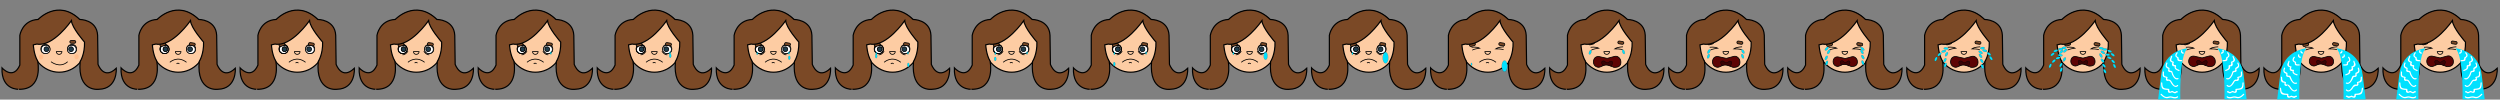 <svg xmlns="http://www.w3.org/2000/svg" xmlns:xlink="http://www.w3.org/1999/xlink" viewBox="0 0 6300 251"><rect x="0" y="0" width="6300" height="251" fill="#808080" stroke="none"/><defs><style>.cls-1,.cls-4{fill:none;}.cls-2,.cls-3{fill:#fdcca3;}.cls-10,.cls-11,.cls-12,.cls-13,.cls-14,.cls-2,.cls-3,.cls-4,.cls-5,.cls-6,.cls-8,.cls-9{stroke:#000;stroke-miterlimit:10;}.cls-12,.cls-2{stroke-width:3px;}.cls-10,.cls-13,.cls-3,.cls-4,.cls-5,.cls-6{stroke-width:2px;}.cls-5,.cls-8{fill:#213e4d;}.cls-16,.cls-6,.cls-9{fill:#fff;}.cls-10,.cls-12,.cls-7{fill:#7b4926;}.cls-11,.cls-15{fill:#00e1ff;}.cls-11{stroke-width:0.25px;}.cls-13{fill:#5e0404;}.cls-14{fill:#3a0304;}.cls-17{fill:#ffbe8d;}</style><symbol id="_01" data-name="01" viewBox="0 0 300 250"><g id="background"><rect class="cls-1" width="300" height="250"/></g><ellipse class="cls-2" cx="149.2" cy="104.46" rx="71.73" ry="77.54"/><circle class="cls-5" cx="114.5" cy="123.5" r="11.5"/><ellipse class="cls-6" cx="115" cy="124.5" rx="11" ry="10.5"/><circle class="cls-5" cx="117" cy="124" r="6"/><circle class="cls-5" cx="181.5" cy="123.5" r="11.5"/><ellipse class="cls-6" cx="181" cy="124.5" rx="11" ry="10.5"/><circle class="cls-5" cx="179" cy="124" r="6"/><path class="cls-3" d="M142,130h14a7,7,0,0,1-14,0Z"/><rect class="cls-10" x="176" y="102" width="15" height="7" rx="3.5" ry="3.5"/><rect class="cls-10" x="104" y="101" width="15" height="7" rx="3.5" ry="3.5"/><path class="cls-4" d="M128.5,155.5s22,18,42,0"/><ellipse class="cls-17" cx="103.5" cy="143.5" rx="5.5" ry="6.5"/><ellipse class="cls-17" cx="193" cy="143" rx="5.5" ry="6.5"/><g id="hår"><path class="cls-12" d="M5,171s28,32,45-7V89s6-38,46-40c0,0,50-53,105,0,0,0,43,0,45,40l1,73s14,41,46,10c0,0,4,52-44,53,0,0-54,8-47-70,0,0,12-18,11-49,0,0-32-36-33-54,0,0-46,67-87,59l-9,2s1,24,11,41c0,0,15,72-47,71C48,225,3,228,5,171Z"/></g></symbol><symbol id="_21" data-name="21" viewBox="0 0 300 250.5"><g id="background_copy_20" data-name="background copy 20"><rect class="cls-1" width="300" height="250"/></g><ellipse class="cls-2" cx="149.2" cy="104.46" rx="71.73" ry="77.54"/><path class="cls-3" d="M142,130h14a7,7,0,0,1-14,0Z"/><g id="øje2_copy_19" data-name="øje2 copy 19"><path class="cls-4" d="M190.06,118.12s-14.13-.05-20.89,5c0,0,19-.1,19.71,2.82"/><path class="cls-4" d="M108.37,119.2s13.43-1.93,20.46,2.2c0,0-18.09,2.43-18.41,5.42"/></g><path class="cls-10" d="M187.93,111.56l-7.91-1.2a3.51,3.51,0,0,1-2.93-4h0a3.5,3.5,0,0,1,4-2.93l7.91,1.2a3.51,3.51,0,0,1,2.93,4h0A3.5,3.5,0,0,1,187.93,111.56Z"/><path class="cls-10" d="M115.28,110.83l-7.72,2.09a3.51,3.51,0,0,1-4.3-2.46h0a3.51,3.51,0,0,1,2.46-4.29l7.72-2.09a3.51,3.51,0,0,1,4.3,2.46h0A3.51,3.51,0,0,1,115.28,110.83Z"/><path class="cls-13" d="M115.5,154.09s0-13.58,13.57-12.61l17.46,3.88s2.91,1,4.85,0l14.54-3.88s5.82-1.94,9.7,1c0,0,6.78,3.88,6.78,11.64,0,0,1.94,12.6-11.63,13.57,0,0-5.82,1-7.76-1l-10.66-3.88a20.49,20.49,0,0,0-11.64,0s-10.67,5.82-13.57,4.85C127.14,167.66,115.5,166.69,115.5,154.09Z"/><path class="cls-14" d="M138.55,164s-5.5-8.53-1.51-11.29c0,0,4.92-1.76,6.74,1.22,0,0,4.63,6,10.66.4,0,0,3-2.79,4.92-1.75,0,0,6.75,1.22-.48,12.6C158.88,165.14,147.46,159,138.55,164Z"/><g id="hår_copy_20" data-name="hår copy 20"><path class="cls-12" d="M5,171s28,32,45-7V89s6-38,46-40c0,0,50-53,105,0,0,0,43,0,45,40l1,73s14,41,46,10c0,0,4,52-44,53,0,0-54,8-47-70,0,0,12-18,11-49,0,0-32-36-33-54,0,0-46,67-87,59l-9,2s1,24,11,41c0,0,15,72-47,71C48,225,3,228,5,171Z"/></g><path class="cls-15" d="M187.5,121.63s58.65,4.16,66.33,66.52l7.67,62.35H205.59S208.88,141.12,187.5,121.63Z"/><path class="cls-16" d="M202.19,129a1.5,1.5,0,0,0,0-3,1.5,1.5,0,0,0,0,3Z"/><path class="cls-16" d="M200.51,128.05a4.61,4.61,0,0,1,.29,2.76c-.35.81-1,.46-1.74.6-1.7.34-2,2.07-1.6,3.49a1.51,1.51,0,0,0,2.9-.8c-.06-.57-.24-.48-.55.27a1.89,1.89,0,0,0,.53,0,2.74,2.74,0,0,0,1.09-.24,3.92,3.92,0,0,0,1.79-1.53c1-1.66.68-3.59.18-5.36a1.5,1.5,0,0,0-2.89.79Z"/><path class="cls-16" d="M212.32,133.74c1.84,2.45,4.6,6.16,1.35,8.78-1.07.86-2.55,1.08-3.41,2.26-1,1.35-.46,2-.54,3.45-.2,3.56-5,3-7.52,3.24-1.91.16-1.93,3.16,0,3,2.94-.25,7.62.27,9.92-2s-.17-4.68,1.91-6.74,3.8-2.1,4.13-5.36-1.45-5.74-3.25-8.13c-1.15-1.53-3.76,0-2.59,1.51Z"/><path class="cls-16" d="M226,142.78a22.64,22.64,0,0,0,1.47,3.94c1.92,5.47.5,7.11-4.6,8.63a1.52,1.52,0,0,0-.9,2.2q1.62,1.84-.23,4,.22,3.6-2,2.34c-.42.12-1-.08-1.49.05a2.88,2.88,0,0,0-2.05,1.64c-.38,1-.06,3.5-.24,4.47-.73,4-4.52,4.59-7.79,6.28-1.71.88-.2,3.47,1.52,2.59,3.12-1.61,7-2.62,9-5.74a6.88,6.88,0,0,0,1.2-4.24c-.18-2-1.05-1.37.57-1.68,2.37-.45,3.93.2,5.37-2.52,1.55-2.94.11-6-1.33-8.66l-.89,2.2c3.24-1,7-2.31,8.17-5.91,1.22-3.91-2.33-6.77-3-10.35-.32-1.9-3.22-1.09-2.89.8Z"/><path class="cls-16" d="M238.2,159.78l1.12,2.86q1.71,3.15-1.26,5c-2.39,2.77-1.61,1-3.16,2.4-.93.81-1.47.7-2,2-.42,1.07.14,1.95,0,3-.31,3.2-1.51,3.05-4.06,3.51s-3.16,1.64-3.84,3.93c-1.5,5-5.9,16.92-13.08,14.25-1.81-.67-2.6,2.23-.8,2.89,5.68,2.11,9.67-2.2,12.48-6.62a43.43,43.43,0,0,0,2.56-4.5c.7-1.48.91-4,1.73-5.22,1.73-2.63,3.56-1.1,6.08-2.2a3.78,3.78,0,0,0,2.46-3.23c.15-1.16-.85-2.6-.64-3.61.33-1.53,1.72-1.43,2.67-2,5.5-3.44,4.63-8.43,2.27-13.94-.76-1.77-3.35-.24-2.59,1.51Z"/><path class="cls-16" d="M246.91,181.55c-.39,3.69,1.66,8.8-2.84,10.72-1.87.8-3.77.72-5.58,1.83a1.54,1.54,0,0,0-.54,2.05q2.1,2.11-.24,3.42c-.51,1.21-1.29,1.55-2.36,1-.63.11-1.36,0-2,.12a8.52,8.52,0,0,0-4.36,3.14c-3.19,3.85-8.33,17.31-15.35,10.66-1.4-1.33-3.53.79-2.12,2.12,7,6.68,14.26-1.68,17.72-7.6.78-1.34,1.69-3.34,2.9-4.23,1.48-1.1,3.42-.69,5-.81,1.34-.11,2.2,0,3.31-.88,2.68-2.23,1.41-5.87.14-8.46l-.54,2.05c3-1.83,6.88-1,9-4.3s.59-7.4.95-10.84c.2-1.92-2.8-1.91-3,0Z"/><path class="cls-16" d="M251,209.11c-.37,4.56,0,11.37-5.34,13.14-3.41,1.13-7.76,1.2-11.3,1.74-1.06.16-1.23,1.42-.89,2.2q-.28,6.24-3.77,4.2a6.31,6.31,0,0,1-1.87-.79c-.49-.15-.78-.46-1.3-.5-1.58-.14-3.15,1.28-4.44,1.88-2.14,1-3,1.27-5,.06-.52-.32-.72-.87-1.27-1.09a2.81,2.81,0,0,0-3.27.27,1.5,1.5,0,0,0,1.51,2.59c.43-.26,2.63,1.82,3.2,2a6.23,6.23,0,0,0,3.18.1c1.71-.35,2.93-1.76,4.54-2.19,2.08-.54,3.76.79,5.82,1.15,6.28,1.11,7.26-4.49,5.24-9.21l-.9,2.2c4.48-.68,12.28-.27,15.63-3.83,3.08-3.28,2.87-9.76,3.21-13.94.16-1.92-2.84-1.91-3,0Z"/><path class="cls-16" d="M252.84,236.69c-2.48,2.45-5,5-8.2,6.56-4.33,2.07-7.36.49-11.65-.23-6.79-1.14-13.32,4.48-19.66-.16-1.56-1.14-3.06,1.46-1.52,2.59a13.06,13.06,0,0,0,9.75,2.25c2-.25,4-.91,6-1.35,3.41-.76,5.72.07,9.08.78,7.53,1.61,13.35-3.37,18.36-8.32,1.38-1.36-.74-3.48-2.12-2.12Z"/><path class="cls-15" d="M112.5,121.63s-58.65,4.16-66.33,66.52L38.5,250.5H94.41S91.12,141.12,112.5,121.63Z"/><path class="cls-16" d="M96.6,127.26c-.49,1.75-.87,3.72.18,5.36a4,4,0,0,0,1.61,1.45,3,3,0,0,0,1.09.3,2.12,2.12,0,0,0,.71,0c-.31-.75-.49-.84-.55-.27a1.51,1.51,0,0,0,2.9.8c.37-1.42.09-3.14-1.6-3.49-.74-.15-1.36.24-1.74-.6s.07-2,.29-2.76a1.5,1.5,0,0,0-2.89-.79Z"/><path class="cls-16" d="M85.09,132.23c-1.8,2.39-3.57,5-3.25,8.13S84,143.89,86,145.72s-.22,4.63,1.91,6.74c2.29,2.26,7,1.76,9.92,2,1.93.16,1.91-2.84,0-3-2.78-.24-6.87.1-7.52-3.24-.27-1.36.46-2.11-.54-3.45-.89-1.19-2.32-1.37-3.41-2.26-3.21-2.62-.49-6.33,1.35-8.78,1.17-1.54-1.44-3-2.59-1.51Z"/><path class="cls-16" d="M71.12,142c-.62,3.6-4.16,6.43-3,10.35,1.11,3.59,5,4.95,8.17,5.91l-.89-2.2c-1.32,2.45-2.77,5.33-1.6,8.13,1.3,3.09,3.08,2.57,5.64,3.05,1.6.3.76-.43.57,1.68a6.5,6.5,0,0,0,.9,3.68c1.91,3.53,6,4.58,9.32,6.3,1.72.88,3.24-1.71,1.52-2.59-2.22-1.14-5.75-2-7.37-4-3.42-4.23.37-3.92-.66-6.78a2.89,2.89,0,0,0-1.85-1.62c-.54-.17-1.19.06-1.69-.07l-1,.32q-3.45-3.53-1.17-6.62a1.52,1.52,0,0,0-.9-2.2c-5.1-1.52-6.52-3.16-4.6-8.63A22.64,22.64,0,0,0,74,142.78c.32-1.89-2.57-2.7-2.89-.8Z"/><path class="cls-16" d="M59.21,158.27c-2.48,5.79-3.06,10.18,2.27,13.94,1.23.87,2.1-.64,2.67,2,.21,1-.79,2.45-.64,3.61A3.79,3.79,0,0,0,66,181.07c2.45,1,4.41-.35,6.08,2.2.81,1.25,1,3.74,1.73,5.22a42.41,42.41,0,0,0,2.56,4.5c2.81,4.41,6.78,8.74,12.48,6.62,1.79-.66,1-3.56-.8-2.89-6.76,2.51-11.46-8.5-12.9-13.41-.76-2.62-1-4.23-4-4.77-2.1-.37-3.93-.29-4.21-3-.11-1.1.64-2.15.27-3.33s-1.1-1.45-2.06-2.21c-.39-.31-1-.13-1.4-.37-4.78-3-3.64-5.83-1.9-9.88.76-1.75-1.83-3.28-2.59-1.51Z"/><path class="cls-16" d="M50.09,181.55c.36,3.45-1.06,7.69.95,10.84s6,2.47,9,4.3l-.54-2.05c-1.26,2.59-2.55,6.23.14,8.46,1.11.93,1.84.66,3.11.9,2.6.51.69-2.6,5.18.79,1.26,1,2.13,2.91,2.9,4.23,3.46,5.92,10.67,14.28,17.72,7.6,1.4-1.33-.72-3.45-2.12-2.12-7,6.64-12.13-6.84-15.35-10.66a8.68,8.68,0,0,0-4.16-3.11c-2.74-.75-7.35.58-4.83-4.58a1.54,1.54,0,0,0-.54-2.05c-1.82-1.12-3.72-1-5.58-1.83-4.4-2-2.45-7-2.84-10.72-.2-1.91-3.2-1.93-3,0Z"/><path class="cls-16" d="M46,209.11c.34,4.2.13,10.66,3.21,13.94,3.37,3.58,11.13,3.14,15.63,3.83l-.9-2.2c-2,4.72-1,10.32,5.24,9.21,1.65-.29,3.31-1.39,4.89-1.27,1.92.15,3.37,1.87,5.28,2.28a6.62,6.62,0,0,0,3.19,0c.55-.17,3.08-2.27,3.38-2.1a1.5,1.5,0,0,0,1.51-2.59,2.87,2.87,0,0,0-3.09-.35c-3.13,1.09-2,3.2-6.43,1.11-1.33-.62-2.68-1.9-4.24-1.86a7.1,7.1,0,0,0-1,.18l-1.08.6q-4.49,3.16-5.1-3.71c.34-.78.17-2-.89-2.2-3.58-.55-7.88-.61-11.3-1.74-5.3-1.77-5-8.62-5.34-13.14-.16-1.91-3.16-1.93-3,0Z"/><path class="cls-16" d="M45,238.81c5,4.95,10.83,9.94,18.36,8.32,3-.63,5.33-1.59,8.43-.94,2.15.45,4.22,1.18,6.41,1.48a13.08,13.08,0,0,0,10-2.22c1.54-1.13,0-3.73-1.52-2.59-6.34,4.64-12.88-1-19.66.16-4.25.74-7.37,2.25-11.65.23-3.19-1.5-5.73-4.12-8.2-6.56-1.37-1.36-3.5.76-2.12,2.12Z"/></symbol><symbol id="_02" data-name="02" viewBox="0 0 300 250"><g id="background_copy" data-name="background copy"><rect class="cls-1" width="300" height="250"/></g><g id="ansigt_copy" data-name="ansigt copy"><ellipse class="cls-2" cx="149.2" cy="104.46" rx="71.73" ry="77.54"/><path class="cls-3" d="M142,130h14a7,7,0,0,1-14,0Z"/><path class="cls-4" d="M128,157s19-18,42,0"/><g id="øje2"><circle class="cls-5" cx="181.5" cy="123.5" r="11.5"/><ellipse class="cls-6" cx="181" cy="124.5" rx="11" ry="10.5"/><circle class="cls-5" cx="179" cy="124" r="6"/></g><g id="øje1"><circle class="cls-7" cx="114.5" cy="123.5" r="11.5"/><ellipse class="cls-7" cx="115" cy="124.5" rx="11" ry="10.5"/><circle class="cls-7" cx="117" cy="124" r="6"/><circle class="cls-8" cx="114.5" cy="123.5" r="11.5"/><ellipse class="cls-9" cx="115" cy="124.5" rx="11" ry="10.5"/><circle class="cls-8" cx="117" cy="124" r="6"/><circle class="cls-4" cx="114.5" cy="123.5" r="11.5"/><ellipse class="cls-4" cx="115" cy="124.5" rx="11" ry="10.5"/><circle class="cls-4" cx="117" cy="124" r="6"/></g><path class="cls-10" d="M187.93,115.56l-7.91-1.2a3.51,3.51,0,0,1-2.93-4h0a3.5,3.5,0,0,1,4-2.93l7.91,1.2a3.51,3.51,0,0,1,2.93,4h0A3.5,3.5,0,0,1,187.93,115.56Z"/><path class="cls-10" d="M115.28,114.83l-7.72,2.09a3.51,3.51,0,0,1-4.3-2.46h0a3.51,3.51,0,0,1,2.46-4.29l7.72-2.09a3.51,3.51,0,0,1,4.3,2.46h0A3.51,3.51,0,0,1,115.28,114.83Z"/><path class="cls-3" d="M145,161s3-4,7,0"/></g><g id="hår_copy" data-name="hår copy"><path class="cls-12" d="M5,171s28,32,45-7V89s6-38,46-40c0,0,50-53,105,0,0,0,43,0,45,40l1,73s14,41,46,10c0,0,4,52-44,53,0,0-54,8-47-70,0,0,12-18,11-49,0,0-32-36-33-54,0,0-46,67-87,59l-9,2s1,24,11,41c0,0,15,72-47,71C48,225,3,228,5,171Z"/></g></symbol><symbol id="_03" data-name="03" viewBox="0 0 300 250"><g id="background_copy_2" data-name="background copy 2"><rect class="cls-1" width="300" height="250"/></g><g id="ansigt_copy_2" data-name="ansigt copy 2"><ellipse class="cls-2" cx="149.2" cy="104.46" rx="71.73" ry="77.54"/><path class="cls-3" d="M142,130h14a7,7,0,0,1-14,0Z"/><path class="cls-4" d="M128,157s19-18,42,0"/><g id="øje2_copy" data-name="øje2 copy"><circle class="cls-5" cx="181.5" cy="123.5" r="11.5"/><ellipse class="cls-6" cx="181" cy="124.5" rx="11" ry="10.5"/><circle class="cls-5" cx="179" cy="124" r="6"/></g><g id="øje1_copy" data-name="øje1 copy"><circle class="cls-7" cx="114.5" cy="123.5" r="11.5"/><ellipse class="cls-7" cx="115" cy="124.5" rx="11" ry="10.5"/><circle class="cls-7" cx="117" cy="124" r="6"/><circle class="cls-8" cx="114.5" cy="123.5" r="11.5"/><ellipse class="cls-9" cx="115" cy="124.5" rx="11" ry="10.5"/><circle class="cls-8" cx="117" cy="124" r="6"/><circle class="cls-4" cx="114.5" cy="123.5" r="11.5"/><ellipse class="cls-4" cx="115" cy="124.5" rx="11" ry="10.5"/><circle class="cls-4" cx="117" cy="124" r="6"/></g><path class="cls-10" d="M187.93,115.56l-7.91-1.2a3.51,3.51,0,0,1-2.93-4h0a3.5,3.5,0,0,1,4-2.93l7.91,1.2a3.51,3.51,0,0,1,2.93,4h0A3.5,3.5,0,0,1,187.93,115.56Z"/><path class="cls-10" d="M115.28,114.83l-7.72,2.09a3.51,3.51,0,0,1-4.3-2.46h0a3.51,3.51,0,0,1,2.46-4.29l7.72-2.09a3.51,3.51,0,0,1,4.3,2.46h0A3.51,3.51,0,0,1,115.28,114.83Z"/><path class="cls-3" d="M145,159s3-4,7,0"/></g><g id="hår_copy_2" data-name="hår copy 2"><path class="cls-12" d="M5,171s28,32,45-7V89s6-38,46-40c0,0,50-53,105,0,0,0,43,0,45,40l1,73s14,41,46,10c0,0,4,52-44,53,0,0-54,8-47-70,0,0,12-18,11-49,0,0-32-36-33-54,0,0-46,67-87,59l-9,2s1,24,11,41c0,0,15,72-47,71C48,225,3,228,5,171Z"/></g></symbol><symbol id="_04" data-name="04" viewBox="0 0 300 250"><g id="background_copy_3" data-name="background copy 3"><rect class="cls-1" width="300" height="250"/></g><g id="ansigt_copy_3" data-name="ansigt copy 3"><ellipse class="cls-2" cx="149.2" cy="104.46" rx="71.73" ry="77.54"/><path class="cls-3" d="M142,130h14a7,7,0,0,1-14,0Z"/><path class="cls-4" d="M128,157s19-18,42,0"/><g id="øje2_copy_2" data-name="øje2 copy 2"><circle class="cls-5" cx="181.5" cy="123.5" r="11.5"/><ellipse class="cls-6" cx="181" cy="124.5" rx="11" ry="10.5"/><circle class="cls-5" cx="179" cy="124" r="6"/></g><g id="øje1_copy-2" data-name="øje1 copy"><circle class="cls-7" cx="114.5" cy="123.5" r="11.5"/><ellipse class="cls-7" cx="115" cy="124.5" rx="11" ry="10.5"/><circle class="cls-7" cx="117" cy="124" r="6"/><circle class="cls-8" cx="114.5" cy="123.5" r="11.5"/><ellipse class="cls-9" cx="115" cy="124.5" rx="11" ry="10.5"/><circle class="cls-8" cx="117" cy="124" r="6"/><circle class="cls-4" cx="114.5" cy="123.5" r="11.5"/><ellipse class="cls-4" cx="115" cy="124.5" rx="11" ry="10.5"/><circle class="cls-4" cx="117" cy="124" r="6"/></g><path class="cls-10" d="M187.93,115.56l-7.91-1.2a3.51,3.51,0,0,1-2.93-4h0a3.5,3.5,0,0,1,4-2.93l7.91,1.2a3.51,3.51,0,0,1,2.93,4h0A3.5,3.5,0,0,1,187.93,115.56Z"/><path class="cls-10" d="M115.28,114.83l-7.72,2.09a3.51,3.51,0,0,1-4.3-2.46h0a3.51,3.51,0,0,1,2.46-4.29l7.72-2.09a3.51,3.51,0,0,1,4.3,2.46h0A3.51,3.51,0,0,1,115.28,114.83Z"/><path class="cls-3" d="M145,159s3-4,7,0"/><path class="cls-4" d="M128,129s-6,10-14,9"/><path class="cls-4" d="M168,129s6,10,14,9"/></g><g id="hår_copy_3" data-name="hår copy 3"><path class="cls-12" d="M5,171s28,32,45-7V89s6-38,46-40c0,0,50-53,105,0,0,0,43,0,45,40l1,73s14,41,46,10c0,0,4,52-44,53,0,0-54,8-47-70,0,0,12-18,11-49,0,0-32-36-33-54,0,0-46,67-87,59l-9,2s1,24,11,41c0,0,15,72-47,71C48,225,3,228,5,171Z"/></g></symbol><symbol id="_05" data-name="05" viewBox="0 0 300 250"><g id="background_copy_4" data-name="background copy 4"><rect class="cls-1" width="300" height="250"/></g><g id="ansigt_copy_4" data-name="ansigt copy 4"><ellipse class="cls-2" cx="149.2" cy="104.46" rx="71.73" ry="77.54"/><path class="cls-3" d="M142,130h14a7,7,0,0,1-14,0Z"/><path class="cls-4" d="M128,157s19-18,42,0"/><g id="øje2_copy_3" data-name="øje2 copy 3"><circle class="cls-5" cx="181.5" cy="123.5" r="11.5"/><ellipse class="cls-6" cx="181" cy="124.5" rx="11" ry="10.5"/><circle class="cls-5" cx="179" cy="124" r="6"/></g><g id="øje1_copy-3" data-name="øje1 copy"><circle class="cls-7" cx="114.5" cy="123.5" r="11.5"/><ellipse class="cls-7" cx="115" cy="124.5" rx="11" ry="10.5"/><circle class="cls-7" cx="117" cy="124" r="6"/><circle class="cls-8" cx="114.5" cy="123.5" r="11.5"/><ellipse class="cls-9" cx="115" cy="124.5" rx="11" ry="10.5"/><circle class="cls-8" cx="117" cy="124" r="6"/><circle class="cls-4" cx="114.5" cy="123.5" r="11.5"/><ellipse class="cls-4" cx="115" cy="124.5" rx="11" ry="10.5"/><circle class="cls-4" cx="117" cy="124" r="6"/></g><path class="cls-10" d="M187.93,115.56l-7.91-1.2a3.51,3.51,0,0,1-2.93-4h0a3.5,3.5,0,0,1,4-2.93l7.91,1.2a3.51,3.51,0,0,1,2.93,4h0A3.5,3.5,0,0,1,187.93,115.56Z"/><path class="cls-10" d="M115.28,114.83l-7.72,2.09a3.51,3.51,0,0,1-4.3-2.46h0a3.51,3.51,0,0,1,2.46-4.29l7.72-2.09a3.51,3.51,0,0,1,4.3,2.46h0A3.51,3.51,0,0,1,115.28,114.83Z"/><path class="cls-4" d="M145,161s3-4,7,0"/><path class="cls-4" d="M128,129s-6,10-14,9"/><path class="cls-4" d="M168,129s6,10,14,9"/><ellipse class="cls-11" cx="188.17" cy="133.83" rx="1.67" ry="3.33"/></g><g id="hår_copy_4" data-name="hår copy 4"><path class="cls-12" d="M5,171s28,32,45-7V89s6-38,46-40c0,0,50-53,105,0,0,0,43,0,45,40l1,73s14,41,46,10c0,0,4,52-44,53,0,0-54,8-47-70,0,0,12-18,11-49,0,0-32-36-33-54,0,0-46,67-87,59l-9,2s1,24,11,41c0,0,15,72-47,71C48,225,3,228,5,171Z"/></g></symbol><symbol id="_06" data-name="06" viewBox="0 0 300 250"><g id="background_copy_5" data-name="background copy 5"><rect class="cls-1" width="300" height="250"/></g><g id="ansigt_copy_5" data-name="ansigt copy 5"><ellipse class="cls-2" cx="149.2" cy="104.46" rx="71.73" ry="77.54"/><path class="cls-3" d="M142,130h14a7,7,0,0,1-14,0Z"/><path class="cls-4" d="M128,157s19-18,42,0"/><g id="øje2_copy_4" data-name="øje2 copy 4"><circle class="cls-5" cx="181.5" cy="123.5" r="11.5"/><ellipse class="cls-6" cx="181" cy="124.5" rx="11" ry="10.5"/><circle class="cls-5" cx="179" cy="124" r="6"/></g><g id="øje1_copy-4" data-name="øje1 copy"><circle class="cls-7" cx="114.5" cy="123.5" r="11.5"/><ellipse class="cls-7" cx="115" cy="124.5" rx="11" ry="10.5"/><circle class="cls-7" cx="117" cy="124" r="6"/><circle class="cls-8" cx="114.5" cy="123.5" r="11.5"/><ellipse class="cls-9" cx="115" cy="124.5" rx="11" ry="10.5"/><circle class="cls-8" cx="117" cy="124" r="6"/><circle class="cls-4" cx="114.5" cy="123.5" r="11.5"/><ellipse class="cls-4" cx="115" cy="124.5" rx="11" ry="10.5"/><circle class="cls-4" cx="117" cy="124" r="6"/></g><path class="cls-10" d="M187.93,115.56l-7.91-1.2a3.51,3.51,0,0,1-2.93-4h0a3.5,3.5,0,0,1,4-2.93l7.91,1.2a3.51,3.51,0,0,1,2.93,4h0A3.5,3.5,0,0,1,187.93,115.56Z"/><path class="cls-10" d="M115.28,114.83l-7.72,2.09a3.51,3.51,0,0,1-4.3-2.46h0a3.51,3.51,0,0,1,2.46-4.29l7.72-2.09a3.51,3.51,0,0,1,4.3,2.46h0A3.51,3.51,0,0,1,115.28,114.83Z"/><path class="cls-3" d="M145,159s3-4,7,0"/><path class="cls-4" d="M128,129s-6,10-14,9"/><path class="cls-4" d="M168,129s6,10,14,9"/><ellipse class="cls-11" cx="188.17" cy="133.83" rx="1.67" ry="3.33"/><ellipse class="cls-11" cx="189" cy="140.5" rx="2.5" ry="5"/></g><g id="hår_copy_5" data-name="hår copy 5"><path class="cls-12" d="M5,171s28,32,45-7V89s6-38,46-40c0,0,50-53,105,0,0,0,43,0,45,40l1,73s14,41,46,10c0,0,4,52-44,53,0,0-54,8-47-70,0,0,12-18,11-49,0,0-32-36-33-54,0,0-46,67-87,59l-9,2s1,24,11,41c0,0,15,72-47,71C48,225,3,228,5,171Z"/></g></symbol><symbol id="_07" data-name="07" viewBox="0 0 300 250"><g id="background_copy_6" data-name="background copy 6"><rect class="cls-1" width="300" height="250"/></g><g id="ansigt_copy_6" data-name="ansigt copy 6"><ellipse class="cls-2" cx="149.2" cy="104.46" rx="71.73" ry="77.54"/><path class="cls-3" d="M142,130h14a7,7,0,0,1-14,0Z"/><path class="cls-4" d="M128,157s19-18,42,0"/><g id="øje2_copy_5" data-name="øje2 copy 5"><circle class="cls-5" cx="181.5" cy="123.5" r="11.5"/><ellipse class="cls-6" cx="181" cy="124.5" rx="11" ry="10.5"/><circle class="cls-5" cx="179" cy="124" r="6"/></g><g id="øje1_copy-5" data-name="øje1 copy"><circle class="cls-7" cx="114.5" cy="123.5" r="11.5"/><ellipse class="cls-7" cx="115" cy="124.5" rx="11" ry="10.5"/><circle class="cls-7" cx="117" cy="124" r="6"/><circle class="cls-8" cx="114.5" cy="123.5" r="11.5"/><ellipse class="cls-9" cx="115" cy="124.5" rx="11" ry="10.5"/><circle class="cls-8" cx="117" cy="124" r="6"/><circle class="cls-4" cx="114.5" cy="123.5" r="11.5"/><ellipse class="cls-4" cx="115" cy="124.5" rx="11" ry="10.5"/><circle class="cls-4" cx="117" cy="124" r="6"/></g><path class="cls-10" d="M187.93,115.56l-7.91-1.2a3.51,3.51,0,0,1-2.93-4h0a3.5,3.5,0,0,1,4-2.93l7.91,1.2a3.51,3.51,0,0,1,2.93,4h0A3.5,3.5,0,0,1,187.93,115.56Z"/><path class="cls-10" d="M115.28,114.83l-7.72,2.09a3.51,3.51,0,0,1-4.3-2.46h0a3.51,3.51,0,0,1,2.46-4.29l7.72-2.09a3.51,3.51,0,0,1,4.3,2.46h0A3.51,3.51,0,0,1,115.28,114.83Z"/><path class="cls-3" d="M145,159s3-4,7,0"/><path class="cls-4" d="M128,129s-6,10-14,9"/><path class="cls-4" d="M168,129s6,10,14,9"/><ellipse class="cls-11" cx="188.17" cy="133.83" rx="1.67" ry="3.33"/><ellipse class="cls-11" cx="108.17" cy="134.83" rx="1.67" ry="3.33"/><ellipse class="cls-11" cx="189" cy="145.5" rx="2.5" ry="5"/></g><g id="hår_copy_6" data-name="hår copy 6"><path class="cls-12" d="M5,171s28,32,45-7V89s6-38,46-40c0,0,50-53,105,0,0,0,43,0,45,40l1,73s14,41,46,10c0,0,4,52-44,53,0,0-54,8-47-70,0,0,12-18,11-49,0,0-32-36-33-54,0,0-46,67-87,59l-9,2s1,24,11,41c0,0,15,72-47,71C48,225,3,228,5,171Z"/></g></symbol><symbol id="_08" data-name="08" viewBox="0 0 300 250"><g id="background_copy_7" data-name="background copy 7"><rect class="cls-1" width="300" height="250"/></g><g id="ansigt_copy_7" data-name="ansigt copy 7"><ellipse class="cls-2" cx="149.2" cy="104.46" rx="71.73" ry="77.54"/><path class="cls-3" d="M142,130h14a7,7,0,0,1-14,0Z"/><path class="cls-4" d="M128,157s19-18,42,0"/><g id="øje2_copy_6" data-name="øje2 copy 6"><circle class="cls-5" cx="181.5" cy="123.5" r="11.5"/><ellipse class="cls-6" cx="181" cy="124.5" rx="11" ry="10.5"/><circle class="cls-5" cx="179" cy="124" r="6"/></g><g id="øje1_copy-6" data-name="øje1 copy"><circle class="cls-7" cx="114.5" cy="123.5" r="11.5"/><ellipse class="cls-7" cx="115" cy="124.5" rx="11" ry="10.5"/><circle class="cls-7" cx="117" cy="124" r="6"/><circle class="cls-8" cx="114.5" cy="123.5" r="11.5"/><ellipse class="cls-9" cx="115" cy="124.5" rx="11" ry="10.5"/><circle class="cls-8" cx="117" cy="124" r="6"/><circle class="cls-4" cx="114.5" cy="123.5" r="11.5"/><ellipse class="cls-4" cx="115" cy="124.5" rx="11" ry="10.5"/><circle class="cls-4" cx="117" cy="124" r="6"/></g><path class="cls-10" d="M187.93,115.56l-7.91-1.2a3.51,3.51,0,0,1-2.93-4h0a3.5,3.5,0,0,1,4-2.93l7.91,1.2a3.51,3.51,0,0,1,2.93,4h0A3.5,3.5,0,0,1,187.93,115.56Z"/><path class="cls-10" d="M115.28,114.83l-7.72,2.09a3.51,3.51,0,0,1-4.3-2.46h0a3.51,3.51,0,0,1,2.46-4.29l7.72-2.09a3.51,3.51,0,0,1,4.3,2.46h0A3.51,3.51,0,0,1,115.28,114.83Z"/><path class="cls-3" d="M145,161s3-4,7,0"/><path class="cls-4" d="M128,129s-6,10-14,9"/><path class="cls-4" d="M168,129s6,10,14,9"/><ellipse class="cls-11" cx="188.17" cy="133.83" rx="1.67" ry="3.33"/><ellipse class="cls-11" cx="108.17" cy="134.83" rx="1.67" ry="3.33"/><ellipse class="cls-11" cx="108" cy="141.5" rx="2.5" ry="5"/><ellipse class="cls-11" cx="189" cy="163.5" rx="2.5" ry="5"/></g><g id="hår_copy_7" data-name="hår copy 7"><path class="cls-12" d="M5,171s28,32,45-7V89s6-38,46-40c0,0,50-53,105,0,0,0,43,0,45,40l1,73s14,41,46,10c0,0,4,52-44,53,0,0-54,8-47-70,0,0,12-18,11-49,0,0-32-36-33-54,0,0-46,67-87,59l-9,2s1,24,11,41c0,0,15,72-47,71C48,225,3,228,5,171Z"/></g></symbol><symbol id="_09" data-name="09" viewBox="0 0 300 250"><g id="background_copy_8" data-name="background copy 8"><rect class="cls-1" width="300" height="250"/></g><g id="ansigt_copy_8" data-name="ansigt copy 8"><ellipse class="cls-2" cx="149.2" cy="104.46" rx="71.73" ry="77.54"/><path class="cls-3" d="M142,130h14a7,7,0,0,1-14,0Z"/><path class="cls-4" d="M128,157s19-18,42,0"/><g id="øje2_copy_7" data-name="øje2 copy 7"><circle class="cls-5" cx="181.5" cy="123.5" r="11.5"/><ellipse class="cls-6" cx="181" cy="124.5" rx="11" ry="10.5"/><circle class="cls-5" cx="179" cy="124" r="6"/></g><g id="øje1_copy-7" data-name="øje1 copy"><circle class="cls-7" cx="114.5" cy="123.5" r="11.5"/><ellipse class="cls-7" cx="115" cy="124.5" rx="11" ry="10.5"/><circle class="cls-7" cx="117" cy="124" r="6"/><circle class="cls-8" cx="114.5" cy="123.5" r="11.5"/><ellipse class="cls-9" cx="115" cy="124.5" rx="11" ry="10.5"/><circle class="cls-8" cx="117" cy="124" r="6"/><circle class="cls-4" cx="114.5" cy="123.5" r="11.5"/><ellipse class="cls-4" cx="115" cy="124.5" rx="11" ry="10.5"/><circle class="cls-4" cx="117" cy="124" r="6"/></g><path class="cls-10" d="M187.93,115.56l-7.91-1.2a3.51,3.51,0,0,1-2.93-4h0a3.5,3.5,0,0,1,4-2.93l7.91,1.2a3.51,3.51,0,0,1,2.93,4h0A3.5,3.5,0,0,1,187.93,115.56Z"/><path class="cls-10" d="M115.28,114.83l-7.72,2.09a3.51,3.51,0,0,1-4.3-2.46h0a3.51,3.51,0,0,1,2.46-4.29l7.72-2.09a3.51,3.51,0,0,1,4.3,2.46h0A3.51,3.51,0,0,1,115.28,114.83Z"/><path class="cls-3" d="M145,159s3-4,7,0"/><path class="cls-4" d="M128,129s-6,10-14,9"/><path class="cls-4" d="M168,129s6,10,14,9"/><ellipse class="cls-11" cx="188.17" cy="133.83" rx="1.67" ry="3.33"/><ellipse class="cls-11" cx="108.17" cy="134.83" rx="1.67" ry="3.33"/><ellipse class="cls-11" cx="108" cy="148.5" rx="2.5" ry="5"/></g><g id="hår_copy_8" data-name="hår copy 8"><path class="cls-12" d="M5,171s28,32,45-7V89s6-38,46-40c0,0,50-53,105,0,0,0,43,0,45,40l1,73s14,41,46,10c0,0,4,52-44,53,0,0-54,8-47-70,0,0,12-18,11-49,0,0-32-36-33-54,0,0-46,67-87,59l-9,2s1,24,11,41c0,0,15,72-47,71C48,225,3,228,5,171Z"/></g></symbol><symbol id="_10" data-name="10" viewBox="0 0 300 250"><g id="background_copy_9" data-name="background copy 9"><rect class="cls-1" width="300" height="250"/></g><g id="ansigt_copy_9" data-name="ansigt copy 9"><ellipse class="cls-2" cx="149.2" cy="104.46" rx="71.73" ry="77.54"/><path class="cls-3" d="M142,130h14a7,7,0,0,1-14,0Z"/><path class="cls-4" d="M128,157s19-18,42,0"/><g id="øje2_copy_8" data-name="øje2 copy 8"><circle class="cls-5" cx="181.5" cy="123.5" r="11.5"/><ellipse class="cls-6" cx="181" cy="124.5" rx="11" ry="10.5"/><circle class="cls-5" cx="179" cy="124" r="6"/></g><g id="øje1_copy-8" data-name="øje1 copy"><circle class="cls-7" cx="114.5" cy="123.5" r="11.5"/><ellipse class="cls-7" cx="115" cy="124.5" rx="11" ry="10.5"/><circle class="cls-7" cx="117" cy="124" r="6"/><circle class="cls-8" cx="114.5" cy="123.5" r="11.5"/><ellipse class="cls-9" cx="115" cy="124.5" rx="11" ry="10.5"/><circle class="cls-8" cx="117" cy="124" r="6"/><circle class="cls-4" cx="114.5" cy="123.5" r="11.5"/><ellipse class="cls-4" cx="115" cy="124.5" rx="11" ry="10.5"/><circle class="cls-4" cx="117" cy="124" r="6"/></g><path class="cls-10" d="M187.93,115.56l-7.91-1.2a3.51,3.51,0,0,1-2.93-4h0a3.5,3.5,0,0,1,4-2.93l7.91,1.2a3.51,3.51,0,0,1,2.93,4h0A3.5,3.5,0,0,1,187.93,115.56Z"/><path class="cls-10" d="M115.28,114.83l-7.72,2.09a3.51,3.51,0,0,1-4.3-2.46h0a3.51,3.51,0,0,1,2.46-4.29l7.72-2.09a3.51,3.51,0,0,1,4.3,2.46h0A3.51,3.51,0,0,1,115.28,114.83Z"/><path class="cls-3" d="M145,159s3-4,7,0"/><path class="cls-4" d="M128,129s-6,10-14,9"/><path class="cls-4" d="M168,129s6,10,14,9"/><ellipse class="cls-11" cx="188.17" cy="133.83" rx="1.67" ry="3.33"/><ellipse class="cls-11" cx="108.17" cy="134.83" rx="1.67" ry="3.33"/><ellipse class="cls-11" cx="108" cy="161.5" rx="2.5" ry="5"/></g><g id="hår_copy_9" data-name="hår copy 9"><path class="cls-12" d="M5,171s28,32,45-7V89s6-38,46-40c0,0,50-53,105,0,0,0,43,0,45,40l1,73s14,41,46,10c0,0,4,52-44,53,0,0-54,8-47-70,0,0,12-18,11-49,0,0-32-36-33-54,0,0-46,67-87,59l-9,2s1,24,11,41c0,0,15,72-47,71C48,225,3,228,5,171Z"/></g></symbol><symbol id="_11" data-name="11" viewBox="0 0 300 250"><g id="background_copy_10" data-name="background copy 10"><rect class="cls-1" width="300" height="250"/></g><g id="ansigt_copy_10" data-name="ansigt copy 10"><ellipse class="cls-2" cx="149.2" cy="104.46" rx="71.73" ry="77.54"/><path class="cls-3" d="M142,130h14a7,7,0,0,1-14,0Z"/><path class="cls-4" d="M128,157s19-18,42,0"/><g id="øje2_copy_9" data-name="øje2 copy 9"><circle class="cls-5" cx="181.5" cy="123.5" r="11.5"/><ellipse class="cls-6" cx="181" cy="124.5" rx="11" ry="10.5"/><circle class="cls-5" cx="179" cy="124" r="6"/></g><g id="øje1_copy-9" data-name="øje1 copy"><circle class="cls-7" cx="114.5" cy="123.5" r="11.5"/><ellipse class="cls-7" cx="115" cy="124.5" rx="11" ry="10.5"/><circle class="cls-7" cx="117" cy="124" r="6"/><circle class="cls-8" cx="114.5" cy="123.5" r="11.5"/><ellipse class="cls-9" cx="115" cy="124.5" rx="11" ry="10.5"/><circle class="cls-8" cx="117" cy="124" r="6"/><circle class="cls-4" cx="114.5" cy="123.5" r="11.5"/><ellipse class="cls-4" cx="115" cy="124.5" rx="11" ry="10.5"/><circle class="cls-4" cx="117" cy="124" r="6"/></g><path class="cls-10" d="M187.93,115.56l-7.91-1.2a3.51,3.51,0,0,1-2.93-4h0a3.5,3.5,0,0,1,4-2.93l7.91,1.2a3.51,3.51,0,0,1,2.93,4h0A3.5,3.5,0,0,1,187.93,115.56Z"/><path class="cls-10" d="M115.28,114.83l-7.72,2.09a3.51,3.51,0,0,1-4.3-2.46h0a3.51,3.51,0,0,1,2.46-4.29l7.72-2.09a3.51,3.51,0,0,1,4.3,2.46h0A3.51,3.51,0,0,1,115.28,114.83Z"/><path class="cls-3" d="M145,161s3-4,7,0"/><path class="cls-4" d="M128,129s-6,10-14,9"/><path class="cls-4" d="M168,129s6,10,14,9"/><ellipse class="cls-11" cx="189.25" cy="141" rx="4.75" ry="9.5"/><ellipse class="cls-11" cx="108.17" cy="134.83" rx="1.67" ry="3.33"/></g><g id="hår_copy_10" data-name="hår copy 10"><path class="cls-12" d="M5,171s28,32,45-7V89s6-38,46-40c0,0,50-53,105,0,0,0,43,0,45,40l1,73s14,41,46,10c0,0,4,52-44,53,0,0-54,8-47-70,0,0,12-18,11-49,0,0-32-36-33-54,0,0-46,67-87,59l-9,2s1,24,11,41c0,0,15,72-47,71C48,225,3,228,5,171Z"/></g></symbol><symbol id="_12" data-name="12" viewBox="0 0 300 250"><g id="background_copy_11" data-name="background copy 11"><rect class="cls-1" width="300" height="250"/></g><g id="ansigt_copy_11" data-name="ansigt copy 11"><ellipse class="cls-2" cx="149.2" cy="104.46" rx="71.73" ry="77.54"/><path class="cls-3" d="M142,130h14a7,7,0,0,1-14,0Z"/><path class="cls-4" d="M128,157s19-18,42,0"/><g id="øje2_copy_10" data-name="øje2 copy 10"><circle class="cls-5" cx="181.5" cy="123.5" r="11.5"/><ellipse class="cls-6" cx="181" cy="124.5" rx="11" ry="10.5"/><circle class="cls-5" cx="179" cy="124" r="6"/></g><g id="øje1_copy-10" data-name="øje1 copy"><circle class="cls-7" cx="114.5" cy="123.5" r="11.5"/><ellipse class="cls-7" cx="115" cy="124.5" rx="11" ry="10.5"/><circle class="cls-7" cx="117" cy="124" r="6"/><circle class="cls-8" cx="114.5" cy="123.5" r="11.5"/><ellipse class="cls-9" cx="115" cy="124.5" rx="11" ry="10.5"/><circle class="cls-8" cx="117" cy="124" r="6"/><circle class="cls-4" cx="114.5" cy="123.5" r="11.5"/><ellipse class="cls-4" cx="115" cy="124.5" rx="11" ry="10.5"/><circle class="cls-4" cx="117" cy="124" r="6"/></g><path class="cls-10" d="M187.93,115.56l-7.91-1.2a3.51,3.51,0,0,1-2.93-4h0a3.5,3.5,0,0,1,4-2.93l7.91,1.2a3.51,3.51,0,0,1,2.93,4h0A3.5,3.5,0,0,1,187.93,115.56Z"/><path class="cls-10" d="M115.28,114.83l-7.72,2.09a3.51,3.51,0,0,1-4.3-2.46h0a3.51,3.51,0,0,1,2.46-4.29l7.72-2.09a3.51,3.51,0,0,1,4.3,2.46h0A3.51,3.51,0,0,1,115.28,114.83Z"/><path class="cls-3" d="M145,159s3-4,7,0"/><path class="cls-4" d="M128,129s-6,10-14,9"/><path class="cls-4" d="M168,129s6,10,14,9"/><ellipse class="cls-11" cx="191.5" cy="145.5" rx="7" ry="14"/><ellipse class="cls-11" cx="108.17" cy="134.83" rx="1.67" ry="3.33"/></g><g id="hår_copy_11" data-name="hår copy 11"><path class="cls-12" d="M5,171s28,32,45-7V89s6-38,46-40c0,0,50-53,105,0,0,0,43,0,45,40l1,73s14,41,46,10c0,0,4,52-44,53,0,0-54,8-47-70,0,0,12-18,11-49,0,0-32-36-33-54,0,0-46,67-87,59l-9,2s1,24,11,41c0,0,15,72-47,71C48,225,3,228,5,171Z"/></g></symbol><symbol id="_13" data-name="13" viewBox="0 0 300 250"><g id="background_copy_12" data-name="background copy 12"><rect class="cls-1" width="300" height="250"/></g><g id="ansigt_copy_12" data-name="ansigt copy 12"><ellipse class="cls-2" cx="149.2" cy="104.46" rx="71.73" ry="77.54"/><path class="cls-3" d="M142,130h14a7,7,0,0,1-14,0Z"/><path class="cls-4" d="M128,157s19-18,42,0"/><g id="øje2_copy_11" data-name="øje2 copy 11"><path class="cls-4" d="M190.06,118.12s-14.13-.05-20.89,5c0,0,19-.1,19.71,2.82"/><path class="cls-4" d="M108.37,119.2s13.43-1.93,20.46,2.2c0,0-18.09,2.43-18.41,5.42"/></g><path class="cls-10" d="M187.93,115.56l-7.91-1.2a3.51,3.51,0,0,1-2.93-4h0a3.5,3.5,0,0,1,4-2.93l7.91,1.2a3.51,3.51,0,0,1,2.93,4h0A3.5,3.5,0,0,1,187.93,115.56Z"/><path class="cls-10" d="M115.28,114.83l-7.72,2.09a3.51,3.51,0,0,1-4.3-2.46h0a3.51,3.51,0,0,1,2.46-4.29l7.72-2.09a3.51,3.51,0,0,1,4.3,2.46h0A3.51,3.51,0,0,1,115.28,114.83Z"/><path class="cls-3" d="M145,159s3-4,7,0"/><ellipse class="cls-11" cx="191.5" cy="166.5" rx="7" ry="14"/><ellipse class="cls-11" cx="108.17" cy="161.83" rx="1.67" ry="3.33"/></g><g id="hår_copy_12" data-name="hår copy 12"><path class="cls-12" d="M5,171s28,32,45-7V89s6-38,46-40c0,0,50-53,105,0,0,0,43,0,45,40l1,73s14,41,46,10c0,0,4,52-44,53,0,0-54,8-47-70,0,0,12-18,11-49,0,0-32-36-33-54,0,0-46,67-87,59l-9,2s1,24,11,41c0,0,15,72-47,71C48,225,3,228,5,171Z"/></g></symbol><symbol id="_14" data-name="14" viewBox="0 0 300 250"><g id="background_copy_13" data-name="background copy 13"><rect class="cls-1" width="300" height="250"/></g><ellipse class="cls-2" cx="149.2" cy="104.46" rx="71.73" ry="77.54"/><path class="cls-3" d="M142,130h14a7,7,0,0,1-14,0Z"/><g id="øje2_copy_12" data-name="øje2 copy 12"><path class="cls-4" d="M190.06,118.12s-14.13-.05-20.89,5c0,0,19-.1,19.71,2.82"/><path class="cls-4" d="M108.37,119.2s13.43-1.93,20.46,2.2c0,0-18.09,2.43-18.41,5.42"/></g><path class="cls-10" d="M187.93,111.56l-7.91-1.2a3.51,3.51,0,0,1-2.93-4h0a3.5,3.5,0,0,1,4-2.93l7.91,1.2a3.51,3.51,0,0,1,2.93,4h0A3.5,3.5,0,0,1,187.93,111.56Z"/><path class="cls-10" d="M115.28,110.83l-7.72,2.09a3.51,3.51,0,0,1-4.3-2.46h0a3.51,3.51,0,0,1,2.46-4.29l7.72-2.09a3.51,3.51,0,0,1,4.3,2.46h0A3.51,3.51,0,0,1,115.28,110.83Z"/><path class="cls-13" d="M115.5,155.5s0-14,14-13l18,4s3,1,5,0l15-4s6-2,10,1c0,0,7,4,7,12,0,0,2,13-12,14,0,0-6,1-8-1l-11-4a21.12,21.12,0,0,0-12,0s-11,6-14,5C127.5,169.5,115.5,168.5,115.5,155.5Z"/><path class="cls-14" d="M139.27,165.69s-5.67-8.81-1.56-11.65c0,0,5.07-1.81,7,1.26,0,0,4.77,6.18,11,.42,0,0,3.11-2.89,5.07-1.81,0,0,7,1.26-.49,13C160.24,166.9,148.46,160.61,139.27,165.69Z"/><g id="hår_copy_13" data-name="hår copy 13"><path class="cls-12" d="M5,171s28,32,45-7V89s6-38,46-40c0,0,50-53,105,0,0,0,43,0,45,40l1,73s14,41,46,10c0,0,4,52-44,53,0,0-54,8-47-70,0,0,12-18,11-49,0,0-32-36-33-54,0,0-46,67-87,59l-9,2s1,24,11,41c0,0,15,72-47,71C48,225,3,228,5,171Z"/></g><ellipse class="cls-11" cx="107.25" cy="131.75" rx="5.75" ry="2.75" transform="translate(-52.58 189.33) rotate(-70.66)"/><ellipse class="cls-11" cx="191.25" cy="130.75" rx="2.75" ry="5.75" transform="translate(-33.71 75.38) rotate(-20.53)"/></symbol><symbol id="_15" data-name="15" viewBox="0 0 300 250"><g id="background_copy_14" data-name="background copy 14"><rect class="cls-1" width="300" height="250"/></g><ellipse class="cls-2" cx="149.2" cy="104.46" rx="71.73" ry="77.54"/><path class="cls-3" d="M142,130h14a7,7,0,0,1-14,0Z"/><g id="øje2_copy_13" data-name="øje2 copy 13"><path class="cls-4" d="M190.06,118.12s-14.13-.05-20.89,5c0,0,19-.1,19.71,2.82"/><path class="cls-4" d="M108.37,119.2s13.43-1.93,20.46,2.2c0,0-18.09,2.43-18.41,5.42"/></g><path class="cls-10" d="M187.93,111.56l-7.91-1.2a3.51,3.51,0,0,1-2.93-4h0a3.5,3.5,0,0,1,4-2.93l7.91,1.2a3.51,3.51,0,0,1,2.93,4h0A3.5,3.5,0,0,1,187.93,111.56Z"/><path class="cls-10" d="M115.28,110.83l-7.72,2.09a3.51,3.51,0,0,1-4.3-2.46h0a3.51,3.51,0,0,1,2.46-4.29l7.72-2.09a3.51,3.51,0,0,1,4.3,2.46h0A3.51,3.51,0,0,1,115.28,110.83Z"/><path class="cls-13" d="M115.5,155.5s0-14,14-13l18,4s3,1,5,0l15-4s6-2,10,1c0,0,7,4,7,12,0,0,2,13-12,14,0,0-6,1-8-1l-11-4a21.12,21.12,0,0,0-12,0s-11,6-14,5C127.5,169.5,115.5,168.5,115.5,155.5Z"/><path class="cls-14" d="M139.27,165.69s-5.67-8.81-1.56-11.65c0,0,5.07-1.81,7,1.26,0,0,4.77,6.18,11,.42,0,0,3.11-2.89,5.07-1.81,0,0,7,1.26-.49,13C160.24,166.9,148.46,160.61,139.27,165.69Z"/><g id="hår_copy_14" data-name="hår copy 14"><path class="cls-12" d="M5,171s28,32,45-7V89s6-38,46-40c0,0,50-53,105,0,0,0,43,0,45,40l1,73s14,41,46,10c0,0,4,52-44,53,0,0-54,8-47-70,0,0,12-18,11-49,0,0-32-36-33-54,0,0-46,67-87,59l-9,2s1,24,11,41c0,0,15,72-47,71C48,225,3,228,5,171Z"/></g><ellipse class="cls-11" cx="105.25" cy="141.75" rx="5.75" ry="2.75" transform="translate(-63.35 194.13) rotate(-70.66)"/><ellipse class="cls-11" cx="106.25" cy="129.75" rx="5.75" ry="2.75" transform="translate(-57.5 165.94) rotate(-63.15)"/><ellipse class="cls-11" cx="191.25" cy="141.75" rx="2.75" ry="5.75" transform="translate(-37.57 76.08) rotate(-20.53)"/><ellipse class="cls-11" cx="192.25" cy="129.75" rx="2.75" ry="5.75" transform="translate(-39.12 113.51) rotate(-30)"/></symbol><symbol id="_16" data-name="16" viewBox="0 0 300 250"><g id="background_copy_15" data-name="background copy 15"><rect class="cls-1" width="300" height="250"/></g><ellipse class="cls-2" cx="149.2" cy="104.46" rx="71.73" ry="77.54"/><path class="cls-3" d="M142,130h14a7,7,0,0,1-14,0Z"/><g id="øje2_copy_14" data-name="øje2 copy 14"><path class="cls-4" d="M190.06,118.12s-14.13-.05-20.89,5c0,0,19-.1,19.71,2.82"/><path class="cls-4" d="M108.37,119.2s13.43-1.93,20.46,2.2c0,0-18.09,2.43-18.41,5.42"/></g><path class="cls-10" d="M189.93,115.56l-7.91-1.2a3.51,3.51,0,0,1-2.93-4h0a3.5,3.5,0,0,1,4-2.93l7.91,1.2a3.51,3.51,0,0,1,2.93,4h0A3.5,3.5,0,0,1,189.93,115.56Z"/><path class="cls-10" d="M115.28,114.83l-7.72,2.09a3.51,3.51,0,0,1-4.3-2.46h0a3.51,3.51,0,0,1,2.46-4.29l7.72-2.09a3.51,3.51,0,0,1,4.3,2.46h0A3.51,3.51,0,0,1,115.28,114.83Z"/><path class="cls-13" d="M119.5,154.91s0-12.37,12.37-11.49l15.9,3.54s2.65.88,4.42,0l13.25-3.54s5.3-1.76,8.84.89c0,0,6.18,3.53,6.18,10.6,0,0,1.77,11.49-10.6,12.37,0,0-5.3.88-7.07-.88l-9.72-3.54a18.62,18.62,0,0,0-10.6,0s-9.72,5.3-12.37,4.42C130.1,167.28,119.5,166.4,119.5,154.91Z"/><path class="cls-14" d="M140.5,163.91s-5-7.78-1.37-10.29c0,0,4.48-1.6,6.14,1.11,0,0,4.22,5.47,9.71.37,0,0,2.75-2.55,4.49-1.6,0,0,6.14,1.12-.44,11.48C159,165,148.62,159.43,140.5,163.91Z"/><g id="hår_copy_15" data-name="hår copy 15"><path class="cls-12" d="M5,171s28,32,45-7V89s6-38,46-40c0,0,50-53,105,0,0,0,43,0,45,40l1,73s14,41,46,10c0,0,4,52-44,53,0,0-54,8-47-70,0,0,12-18,11-49,0,0-32-36-33-54,0,0-46,67-87,59l-9,2s1,24,11,41c0,0,15,72-47,71C48,225,3,228,5,171Z"/></g><ellipse class="cls-11" cx="103.25" cy="158.75" rx="5.75" ry="2.75" transform="translate(-80.73 203.61) rotate(-70.66)"/><ellipse class="cls-11" cx="102.25" cy="145.75" rx="5.75" ry="2.75" transform="translate(-73.97 171.14) rotate(-63.15)"/><ellipse class="cls-11" cx="103.25" cy="122.75" rx="5.75" ry="2.75" transform="translate(-56.56 108.96) rotate(-45)"/><ellipse class="cls-11" cx="194.25" cy="157.75" rx="2.75" ry="5.75" transform="translate(-42.99 78.15) rotate(-20.53)"/><ellipse class="cls-11" cx="194.25" cy="143.75" rx="2.75" ry="5.75" transform="translate(-45.85 116.38) rotate(-30)"/><ellipse class="cls-11" cx="193.25" cy="121.75" rx="2.75" ry="5.75" transform="matrix(0.66, -0.75, 0.75, 0.66, -25.46, 187.6)"/><ellipse class="cls-11" cx="192.25" cy="130.75" rx="2.75" ry="5.75" transform="translate(-39.62 113.64) rotate(-30)"/><ellipse class="cls-11" cx="108.25" cy="130.75" rx="5.75" ry="2.75" transform="translate(-59.11 159.12) rotate(-60)"/></symbol><symbol id="_17" data-name="17" viewBox="0 0 300 250"><g id="background_copy_16" data-name="background copy 16"><rect class="cls-1" width="300" height="250"/></g><ellipse class="cls-2" cx="149.2" cy="104.46" rx="71.73" ry="77.54"/><path class="cls-3" d="M142,130h14a7,7,0,0,1-14,0Z"/><g id="øje2_copy_15" data-name="øje2 copy 15"><path class="cls-4" d="M190.06,118.12s-14.13-.05-20.89,5c0,0,19-.1,19.71,2.82"/><path class="cls-4" d="M108.37,119.2s13.43-1.93,20.46,2.2c0,0-18.09,2.43-18.41,5.42"/></g><path class="cls-10" d="M187.93,111.56l-7.91-1.2a3.51,3.51,0,0,1-2.93-4h0a3.5,3.5,0,0,1,4-2.93l7.91,1.2a3.51,3.51,0,0,1,2.93,4h0A3.5,3.5,0,0,1,187.93,111.56Z"/><path class="cls-10" d="M115.28,110.83l-7.72,2.09a3.51,3.51,0,0,1-4.3-2.46h0a3.51,3.51,0,0,1,2.46-4.29l7.72-2.09a3.51,3.51,0,0,1,4.3,2.46h0A3.51,3.51,0,0,1,115.28,110.83Z"/><path class="cls-13" d="M115.5,155.5s0-14,14-13l18,4s3,1,5,0l15-4s6-2,10,1c0,0,7,4,7,12,0,0,2,13-12,14,0,0-6,1-8-1l-11-4a21.12,21.12,0,0,0-12,0s-11,6-14,5C127.5,169.5,115.5,168.5,115.5,155.5Z"/><path class="cls-14" d="M139.27,165.69s-5.67-8.81-1.56-11.65c0,0,5.07-1.81,7,1.26,0,0,4.77,6.18,11,.42,0,0,3.11-2.89,5.07-1.81,0,0,7,1.26-.49,13C160.24,166.9,148.46,160.61,139.27,165.69Z"/><g id="hår_copy_16" data-name="hår copy 16"><path class="cls-12" d="M5,171s28,32,45-7V89s6-38,46-40c0,0,50-53,105,0,0,0,43,0,45,40l1,73s14,41,46,10c0,0,4,52-44,53,0,0-54,8-47-70,0,0,12-18,11-49,0,0-32-36-33-54,0,0-46,67-87,59l-9,2s1,24,11,41c0,0,15,72-47,71C48,225,3,228,5,171Z"/></g><ellipse class="cls-11" cx="102.25" cy="163.75" rx="5.75" ry="2.75" transform="translate(-86.12 206.02) rotate(-70.66)"/><ellipse class="cls-11" cx="101.25" cy="151.75" rx="5.75" ry="2.75" transform="translate(-79.87 173.54) rotate(-63.15)"/><ellipse class="cls-11" cx="217.3" cy="146.74" rx="2.75" ry="5.75" transform="translate(-44.84 152.76) rotate(-35.35)"/><ellipse class="cls-11" cx="212.32" cy="135.92" rx="2.75" ry="5.75" transform="translate(-21.93 229.09) rotate(-54.31)"/><ellipse class="cls-11" cx="195.94" cy="121.2" rx="5.75" ry="2.75" transform="translate(-8.76 15.46) rotate(-4.42)"/><ellipse class="cls-11" cx="201.65" cy="128.23" rx="2.75" ry="5.75" transform="matrix(0.25, -0.97, 0.97, 0.25, 26.88, 291.21)"/><ellipse class="cls-11" cx="78.58" cy="148.74" rx="5.75" ry="2.75" transform="translate(-89.27 159.93) rotate(-65.97)"/><ellipse class="cls-11" cx="87.55" cy="136.92" rx="5.75" ry="2.75" transform="translate(-69.58 95.42) rotate(-42.61)"/><ellipse class="cls-11" cx="103.93" cy="122.2" rx="2.75" ry="5.75" transform="translate(-25.91 216.41) rotate(-85.58)"/><ellipse class="cls-11" cx="98.22" cy="129.23" rx="5.75" ry="2.75" transform="translate(-29.31 28.82) rotate(-14.55)"/><ellipse class="cls-11" cx="195.46" cy="167.54" rx="2.75" ry="5.75" transform="translate(-53.52 102.11) rotate(-25.88)"/><ellipse class="cls-11" cx="194.16" cy="153.6" rx="2.75" ry="5.75" transform="translate(-53.07 140.64) rotate(-35.35)"/><ellipse class="cls-11" cx="191.11" cy="131.79" rx="2.75" ry="5.75" transform="translate(-27.42 210.14) rotate(-54.31)"/><ellipse class="cls-11" cx="190.96" cy="140.85" rx="2.75" ry="5.75" transform="translate(-46.28 136.44) rotate(-35.35)"/><ellipse class="cls-11" cx="105.25" cy="136.75" rx="5.75" ry="2.75" transform="translate(-65.8 159.52) rotate(-60)"/></symbol><symbol id="_18" data-name="18" viewBox="0 0 300 250"><g id="background_copy_17" data-name="background copy 17"><rect class="cls-1" width="300" height="250"/></g><ellipse class="cls-2" cx="149.2" cy="104.46" rx="71.73" ry="77.54"/><path class="cls-3" d="M142,130h14a7,7,0,0,1-14,0Z"/><g id="øje2_copy_16" data-name="øje2 copy 16"><path class="cls-4" d="M190.06,118.12s-14.13-.05-20.89,5c0,0,19-.1,19.71,2.82"/><path class="cls-4" d="M108.37,119.2s13.43-1.93,20.46,2.2c0,0-18.09,2.43-18.41,5.42"/></g><path class="cls-10" d="M187.93,115.56l-7.91-1.2a3.51,3.51,0,0,1-2.93-4h0a3.5,3.5,0,0,1,4-2.93l7.91,1.2a3.51,3.51,0,0,1,2.93,4h0A3.5,3.5,0,0,1,187.93,115.56Z"/><path class="cls-10" d="M115.28,113.83l-7.72,2.09a3.51,3.51,0,0,1-4.3-2.46h0a3.51,3.51,0,0,1,2.46-4.29l7.72-2.09a3.51,3.51,0,0,1,4.3,2.46h0A3.51,3.51,0,0,1,115.28,113.83Z"/><path class="cls-13" d="M118.5,153.9s0-12.36,12.36-11.48L146.75,146s2.65.89,4.41,0l13.25-3.53s5.29-1.76,8.82.89c0,0,6.18,3.53,6.18,10.59,0,0,1.77,11.48-10.59,12.36,0,0-5.3.88-7.06-.88l-9.71-3.54a18.72,18.72,0,0,0-10.6,0s-9.71,5.3-12.36,4.42C129.09,166.26,118.5,165.38,118.5,153.9Z"/><path class="cls-14" d="M139.48,162.89s-5-7.77-1.37-10.28c0,0,4.48-1.6,6.14,1.11,0,0,4.21,5.46,9.7.37,0,0,2.75-2.55,4.48-1.6,0,0,6.14,1.12-.43,11.47C158,164,147.6,158.41,139.48,162.89Z"/><g id="hår_copy_17" data-name="hår copy 17"><path class="cls-12" d="M5,171s28,32,45-7V89s6-38,46-40c0,0,50-53,105,0,0,0,43,0,45,40l1,73s14,41,46,10c0,0,4,52-44,53,0,0-54,8-47-70,0,0,12-18,11-49,0,0-32-36-33-54,0,0-46,67-87,59l-9,2s1,24,11,41c0,0,15,72-47,71C48,225,3,228,5,171Z"/></g><ellipse class="cls-11" cx="94.25" cy="175.75" rx="5.75" ry="2.75" transform="translate(-102.79 206.49) rotate(-70.66)"/><ellipse class="cls-11" cx="93.25" cy="163.75" rx="5.75" ry="2.75" transform="translate(-94.96 172.98) rotate(-63.15)"/><ellipse class="cls-11" cx="228.53" cy="166.26" rx="2.75" ry="5.75" transform="translate(-50.73 122.9) rotate(-27.21)"/><ellipse class="cls-11" cx="225.13" cy="154.84" rx="2.75" ry="5.75" transform="translate(-42.47 210.07) rotate(-46.18)"/><ellipse class="cls-11" cx="211" cy="137.95" rx="2.75" ry="5.75" transform="translate(59.67 339.57) rotate(-86.28)"/><ellipse class="cls-11" cx="215.66" cy="145.72" rx="2.75" ry="5.75" transform="translate(-1.95 288.5) rotate(-67.32)"/><ellipse class="cls-11" cx="224.13" cy="137.92" rx="2.75" ry="5.75" transform="translate(-22.34 230.16) rotate(-52.12)"/><ellipse class="cls-11" cx="216.24" cy="129" rx="2.75" ry="5.75" transform="translate(24.14 291.77) rotate(-71.09)"/><ellipse class="cls-11" cx="195.31" cy="121.63" rx="2.75" ry="5.75" transform="translate(45.58 296.33) rotate(-81.31)"/><ellipse class="cls-11" cx="203.81" cy="124.71" rx="5.75" ry="2.75" transform="matrix(1, -0.04, 0.04, 1, -4.7, 8.02)"/><ellipse class="cls-11" cx="72.46" cy="136.92" rx="5.75" ry="2.75" transform="translate(-68.8 73.33) rotate(-37.88)"/><ellipse class="cls-11" cx="80.34" cy="128" rx="5.75" ry="2.75" transform="translate(-37.14 32.94) rotate(-18.91)"/><ellipse class="cls-11" cx="101.28" cy="120.63" rx="5.75" ry="2.75" transform="translate(-17.06 16.68) rotate(-8.69)"/><ellipse class="cls-11" cx="92.78" cy="123.71" rx="2.75" ry="5.75" transform="translate(-34.44 211.61) rotate(-87.77)"/><ellipse class="cls-11" cx="66.58" cy="165.74" rx="5.75" ry="2.75" transform="translate(-111.91 159.05) rotate(-65.97)"/><ellipse class="cls-11" cx="75.55" cy="153.92" rx="5.75" ry="2.75" transform="translate(-84.26 91.79) rotate(-42.61)"/><ellipse class="cls-11" cx="91.93" cy="139.2" rx="2.75" ry="5.75" transform="translate(-53.94 220.14) rotate(-85.58)"/><ellipse class="cls-11" cx="86.22" cy="146.23" rx="5.75" ry="2.75" transform="translate(-33.97 26.35) rotate(-14.55)"/><ellipse class="cls-11" cx="204.14" cy="179.44" rx="2.75" ry="5.75" transform="translate(-60.67 118.22) rotate(-28.3)"/><ellipse class="cls-11" cx="202.25" cy="165.56" rx="2.75" ry="5.75" transform="translate(-59.03 158.56) rotate(-37.77)"/><ellipse class="cls-11" cx="199.28" cy="131.9" rx="2.75" ry="5.75" transform="translate(-20.31 226.19) rotate(-56.74)"/><ellipse class="cls-11" cx="194.28" cy="139.9" rx="2.75" ry="5.75" transform="translate(-43.92 115.88) rotate(-30)"/><ellipse class="cls-11" cx="198.51" cy="152.95" rx="2.75" ry="5.75" transform="translate(-52.09 153.63) rotate(-37.77)"/><ellipse class="cls-11" cx="102.25" cy="149.75" rx="5.75" ry="2.75" transform="translate(-78.56 163.43) rotate(-60)"/><ellipse class="cls-11" cx="104.25" cy="127.75" rx="5.75" ry="2.75" transform="translate(-58.96 104.3) rotate(-42.61)"/><ellipse class="cls-11" cx="94.25" cy="130.75" rx="5.75" ry="2.75" transform="translate(-63.63 98.33) rotate(-42.61)"/></symbol><symbol id="_20" data-name="20" viewBox="0 0 300 250.5"><g id="background_copy_19" data-name="background copy 19"><rect class="cls-1" width="300" height="250"/></g><ellipse class="cls-2" cx="149.2" cy="104.46" rx="71.73" ry="77.54"/><path class="cls-3" d="M142,130h14a7,7,0,0,1-14,0Z"/><g id="øje2_copy_18" data-name="øje2 copy 18"><path class="cls-4" d="M190.06,118.12s-14.13-.05-20.89,5c0,0,19-.1,19.71,2.82"/><path class="cls-4" d="M108.37,119.2s13.43-1.93,20.46,2.2c0,0-18.09,2.43-18.41,5.42"/></g><path class="cls-10" d="M188.93,115.56l-7.91-1.2a3.51,3.51,0,0,1-2.93-4h0a3.5,3.5,0,0,1,4-2.93l7.91,1.2a3.51,3.51,0,0,1,2.93,4h0A3.5,3.5,0,0,1,188.93,115.56Z"/><path class="cls-10" d="M115.28,114.83l-7.72,2.09a3.51,3.51,0,0,1-4.3-2.46h0a3.51,3.51,0,0,1,2.46-4.29l7.72-2.09a3.51,3.51,0,0,1,4.3,2.46h0A3.51,3.51,0,0,1,115.28,114.83Z"/><path class="cls-13" d="M119.5,153.9s0-12.36,12.36-11.48L147.75,146s2.65.89,4.41,0l13.25-3.53s5.29-1.76,8.82.89c0,0,6.18,3.53,6.18,10.59,0,0,1.77,11.48-10.59,12.36,0,0-5.3.88-7.06-.88l-9.71-3.54a18.72,18.72,0,0,0-10.6,0s-9.71,5.3-12.36,4.42C130.09,166.26,119.5,165.38,119.5,153.9Z"/><path class="cls-14" d="M140.48,162.89s-5-7.77-1.37-10.28c0,0,4.48-1.6,6.14,1.11,0,0,4.21,5.46,9.7.37,0,0,2.75-2.55,4.48-1.6,0,0,6.14,1.12-.43,11.47C159,164,148.6,158.41,140.48,162.89Z"/><g id="hår_copy_19" data-name="hår copy 19"><path class="cls-12" d="M5,171s28,32,45-7V89s6-38,46-40c0,0,50-53,105,0,0,0,43,0,45,40l1,73s14,41,46,10c0,0,4,52-44,53,0,0-54,8-47-70,0,0,12-18,11-49,0,0-32-36-33-54,0,0-46,67-87,59l-9,2s1,24,11,41c0,0,15,72-47,71C48,225,3,228,5,171Z"/></g><path class="cls-15" d="M187.5,121.63s58.65,4.16,66.33,66.52l7.67,62.35H205.59S208.88,141.12,187.5,121.63Z"/><path class="cls-16" d="M205.78,138.82c.17.79.53,2,.09,2.73s-1.21.32-2,.52c-1.59.41-1.81,2-1.52,3.42.41,1.88,3.3,1.08,2.9-.8,0-.4-.21-.29-.51.31a1.61,1.61,0,0,0,.58.05,3.15,3.15,0,0,0,1.09-.21,3.85,3.85,0,0,0,1.84-1.47c1.09-1.62.81-3.55.41-5.35s-3.31-1.09-2.89.8Z"/><path class="cls-16" d="M217.28,145.13c1.75,2.61,4.22,6.38.76,8.81-1.23.86-2.8,1-3.71,2.35s-.46,1.85-.45,3.17l.35,1a4.09,4.09,0,0,1-3.43,1.63,37,37,0,0,1-4.71.13c-1.93.06-1.94,3.06,0,3,2.94-.08,7.62.69,10-1.52s-.27-4.86,1.89-6.43,4-1.88,4.67-4.86c.71-3.26-1-6.17-2.77-8.78-1.07-1.59-3.67-.09-2.59,1.52Z"/><path class="cls-16" d="M230.36,154.51a19.39,19.39,0,0,0,1,3.81c.77,2.43,1.09.91.23,4.59-.81,3.52-1.82,3.52-5.13,4.32a1.52,1.52,0,0,0-.9,2.2q2.19,2.4-.32,4.4c-.32,2-1.09,2.51-2.33,1.67-.45.1-1-.12-1.49,0a3,3,0,0,0-2.09,1.61c-.45,1.14-.16,3.28-.46,4.44-.8,3.07-2.32,3.41-5,4.51-1.06.43-2.09.84-3.14,1.3-1.76.79-.23,3.38,1.52,2.59,3.21-1.43,7.12-2.23,9.29-5.26a6.87,6.87,0,0,0,1.39-4.18c-.11-2.13-1.06-1.4.73-1.55,2.4-.19,4,.24,5.46-2.31,1.68-2.86.36-6-.93-8.72l-.89,2.2c3.24-.78,7-1.92,8.34-5.34,1.54-3.89-1.86-6.59-2.29-10.27-.22-1.9-3.22-1.92-3,0Z"/><path class="cls-16" d="M241.55,172.18c1.52,4.16,2.53,7.7-2.39,10.07-1,.49-2,.3-2.87,1.3-1,1.17-.68,2.12-.72,3.53-.08,2.7-.11,3.59-2.89,3.6-2.48,0-4,.43-5.12,2.74-2.05,4.28-6.1,18-13.81,14.63-1.75-.76-3.28,1.82-1.51,2.59,5.18,2.25,9.2-.63,12.34-4.77a40.29,40.29,0,0,0,5.14-8.93c1.94-4.63,2.62-2.2,6.34-3.33a3.93,3.93,0,0,0,2.86-2.89c.3-1.06-.26-1.92-.17-2.93.22-2.33-.79-1.47,2.27-2.79,5.95-2.55,5.39-8.26,3.42-13.61-.66-1.8-3.56-1-2.89.79Z"/><path class="cls-16" d="M249.23,194.36a17.46,17.46,0,0,0-.37,3.22c-.09,2.6.23,2.7-1.54,5.28-2.15,3.12-1.51,2.09-4.43,2.79a11,11,0,0,0-2.88,1.14,1.55,1.55,0,0,0-.53,2.06c2.56,6.07-3.24,3.8-5.2,4.25a8.87,8.87,0,0,0-4.41,3.06c-3.31,3.74-9.18,16.54-15.79,9.54-1.33-1.4-3.45.72-2.12,2.12,6,6.36,13.54.08,17.2-5.39A21,21,0,0,1,231.4,219l5.48-2.84a5,5,0,0,0,1.35.35c1.47-.15,2.13.23,3.44-.86,2.68-2.21,1.51-5.72.4-8.36l-.54,2c3.09-1.67,6.92-.62,9.16-3.83,2.1-3,.8-7,1.43-10.4.36-1.88-2.53-2.69-2.89-.79Z"/><path class="cls-16" d="M251.86,222.1c-.24,1.72-.49,3.42-.81,5.12-.62,3.26-.59,4.35-3.37,6.39-3.6,2.63-8.59,2.3-13,2.73a1.52,1.52,0,0,0-1.45,1.9c.85,1.22.48,2.23-1.1,3q-.93,2.82-2.85,1.23c-1-.2-1.74-1.26-2.7-1.38-1.33-.16-2.28.44-3.49.88a9.8,9.8,0,0,1-6.4.44c-.47-.16-.67-1-1.22-1.14-1.69-.5-1.7-.66-3.29.17s-.19,3.48,1.52,2.59c.28-.15,2.43,2,2.9,2.19a5.87,5.87,0,0,0,3.16.33,15.48,15.48,0,0,0,3.41-1.24c3.55-1.33,3.7-.18,6.61.63,6.22,1.73,8.22-3.37,6.34-8.51l-1.44,1.9c4.46-.44,11.74.32,15.57-2.49s3.91-9.78,4.48-13.95c.26-1.89-2.63-2.7-2.89-.8Z"/><path class="cls-16" d="M200,129.43a2.12,2.12,0,0,1-2.23,2.4c-1.92-.11-1.92,2.89,0,3a5.16,5.16,0,0,0,5.13-6.2c-.41-1.89-3.31-1.09-2.9.8Z"/><path class="cls-15" d="M112.5,121.63s-58.65,4.16-66.33,66.52L38.5,250.5H94.41S91.12,141.12,112.5,121.63Z"/><path class="cls-16" d="M91.33,138c-.39,1.79-.69,3.75.41,5.35a4,4,0,0,0,1.66,1.4,3.19,3.19,0,0,0,1.1.28,2.37,2.37,0,0,0,.75-.05c-.3-.6-.47-.71-.51-.31-.4,1.88,2.49,2.68,2.9.8.29-1.39.08-3-1.52-3.42-.72-.19-1.37.23-1.89-.38s-.18-2.09,0-2.87c.42-1.89-2.47-2.69-2.89-.8Z"/><path class="cls-16" d="M80.13,143.61c-1.66,2.48-3.32,5.2-2.86,8.3.47,3.28,2.46,3.68,4.76,5.34,2,1.46-.17,4,1.6,6.07,2.2,2.62,7.29,1.8,10.28,1.88,1.93.06,1.93-2.94,0-3a32,32,0,0,1-4-.12,3,3,0,0,1-2.72-.84c-1.4-.21-1.74-.8-1-1.78-.13-1.26.36-2-.45-3.17-.92-1.36-2.46-1.46-3.71-2.35-3.38-2.41-1-6.22.76-8.81,1.08-1.61-1.52-3.11-2.59-1.52Z"/><path class="cls-16" d="M66.64,154.51c-.44,3.72-3.78,6.34-2.29,10.27,1.29,3.42,5.15,4.57,8.34,5.34l-.89-2.2c-1.18,2.5-2.52,5.46-1.23,8.21,1.36,2.91,3.17,2.63,5.76,2.82,1.74.13.84-.68.73,1.55a6.53,6.53,0,0,0,1.06,3.64c2.08,3.45,6.2,4.27,9.62,5.8,1.75.78,3.28-1.8,1.52-2.59-2.34-1-5.83-1.64-7.59-3.54-3.88-4.2.06-3.83-1-6.71a2.93,2.93,0,0,0-1.89-1.58c-.55-.16-1.18.1-1.69,0l-1,.38q-4.32-2.92-1.65-6.45a1.52,1.52,0,0,0-.9-2.2c-1.16-.28-3.72-.61-4.48-1.5-1.65-1.94-1-5.39-.42-7.41a20.44,20.44,0,0,0,1-3.81c.22-1.92-2.78-1.9-3,0Z"/><path class="cls-16" d="M55.56,171.39C53.6,176.73,53,182.45,59,185c2.39,1,2.06.21,2.27,2.79.08,1-.47,1.87-.17,2.93a3.89,3.89,0,0,0,2.86,2.89c3.54,1.07,4.45-1.18,6.34,3.33a39.91,39.91,0,0,0,5.14,8.93c3.15,4.12,7.15,7,12.34,4.77,1.77-.77.24-3.35-1.51-2.59-7.53,3.27-11.86-10.14-13.74-14.45-1.05-2.43-2.64-2.91-5.19-2.92-2.72,0-2.79-1-2.89-3.6-.05-1.17.23-2.09-.46-3.14s-1.56-1.11-2.6-1.61c-1.3-.63-3.37-1.47-4.15-2.92-.94-1.78.61-5.53,1.23-7.23s-2.23-2.59-2.89-.79Z"/><path class="cls-16" d="M47.88,195.15c.63,3.38-.68,7.37,1.43,10.4,2.24,3.2,6.08,2.16,9.16,3.83l-.54-2c-1.09,2.59-2.23,6,.24,8.25,1.19,1.08,2.06.74,3.4,1,3.85.72-1.66-6.52,7,2.46a24,24,0,0,1,2.24,3.39C74.5,227.89,82,234.19,88,227.82c1.33-1.4-.79-3.52-2.12-2.12-6.57,7-12.49-5.78-15.79-9.54a9.11,9.11,0,0,0-3.74-2.79c-2.14-.76-8.21,1-5.87-4.52a1.55,1.55,0,0,0-.53-2.06,9,9,0,0,0-2.88-1.14c-2.66-.69-2.41.14-4.43-2.79s-1.47-2.4-1.54-5.28a19.49,19.49,0,0,0-.37-3.22c-.36-1.9-3.25-1.1-2.89.79Z"/><path class="cls-16" d="M45.25,222.9c.58,4.23.7,11.07,4.48,13.95s11.17,2.06,15.57,2.49l-1.44-1.9C62,242.58,64,247.68,70.2,246c2.91-.81,3.06-2,6.61-.63a15.48,15.48,0,0,0,3.41,1.24,5.87,5.87,0,0,0,3.16-.33c.47-.22,2.62-2.34,2.9-2.19,1.71.89,3.23-1.7,1.52-2.59-1.43-.74-1.58-.64-3.11-.24-.46.12-.65.65-1,.79a9.36,9.36,0,0,1-6.77,0,7.84,7.84,0,0,0-3.29-.91c-.63.05-1.06.59-1.6.84l-2.6,1.14q-4.34-1.86-2.65-4.81a1.52,1.52,0,0,0-1.45-1.9c-4.42-.43-9.36-.09-13-2.73-2.64-1.93-2.59-2.53-3.2-5.54-.4-2-.7-4-1-6s-3.15-1.09-2.89.8Z"/><path class="cls-16" d="M97.14,128.63a5.16,5.16,0,0,0,5.13,6.2c1.91-.11,1.93-3.11,0-3a2.12,2.12,0,0,1-2.23-2.4c.4-1.89-2.49-2.69-2.9-.8Z"/></symbol></defs><title>grlsad</title><g id="Layer_2" data-name="Layer 2"><g id="pige_ked18" data-name="pige ked18"><g id="ansigt_copy_18" data-name="ansigt copy 18"><use width="300" height="250" xlink:href="#_01"/><use width="300" height="250.5" transform="translate(6000)" xlink:href="#_21"/><use width="300" height="250" transform="translate(300)" xlink:href="#_02"/><use width="300" height="250" transform="translate(600)" xlink:href="#_03"/><use width="300" height="250" transform="translate(900)" xlink:href="#_04"/><use width="300" height="250" transform="translate(1200)" xlink:href="#_05"/><use width="300" height="250" transform="translate(1500)" xlink:href="#_06"/><use width="300" height="250" transform="translate(1800)" xlink:href="#_07"/><use width="300" height="250" transform="translate(2100)" xlink:href="#_08"/><use width="300" height="250" transform="translate(2400)" xlink:href="#_09"/><use width="300" height="250" transform="translate(2700)" xlink:href="#_10"/><use width="300" height="250" transform="translate(3000)" xlink:href="#_11"/><use width="300" height="250" transform="translate(3300)" xlink:href="#_12"/><use width="300" height="250" transform="translate(3600)" xlink:href="#_13"/><use width="300" height="250" transform="translate(3900)" xlink:href="#_14"/><use width="300" height="250" transform="translate(4200)" xlink:href="#_15"/><use width="300" height="250" transform="translate(4500)" xlink:href="#_16"/><use width="300" height="250" transform="translate(4800)" xlink:href="#_17"/><use width="300" height="250" transform="translate(5100)" xlink:href="#_18"/><use width="300" height="250.5" transform="translate(5400)" xlink:href="#_21"/><use width="300" height="250.5" transform="translate(5700)" xlink:href="#_20"/></g></g></g></svg>
